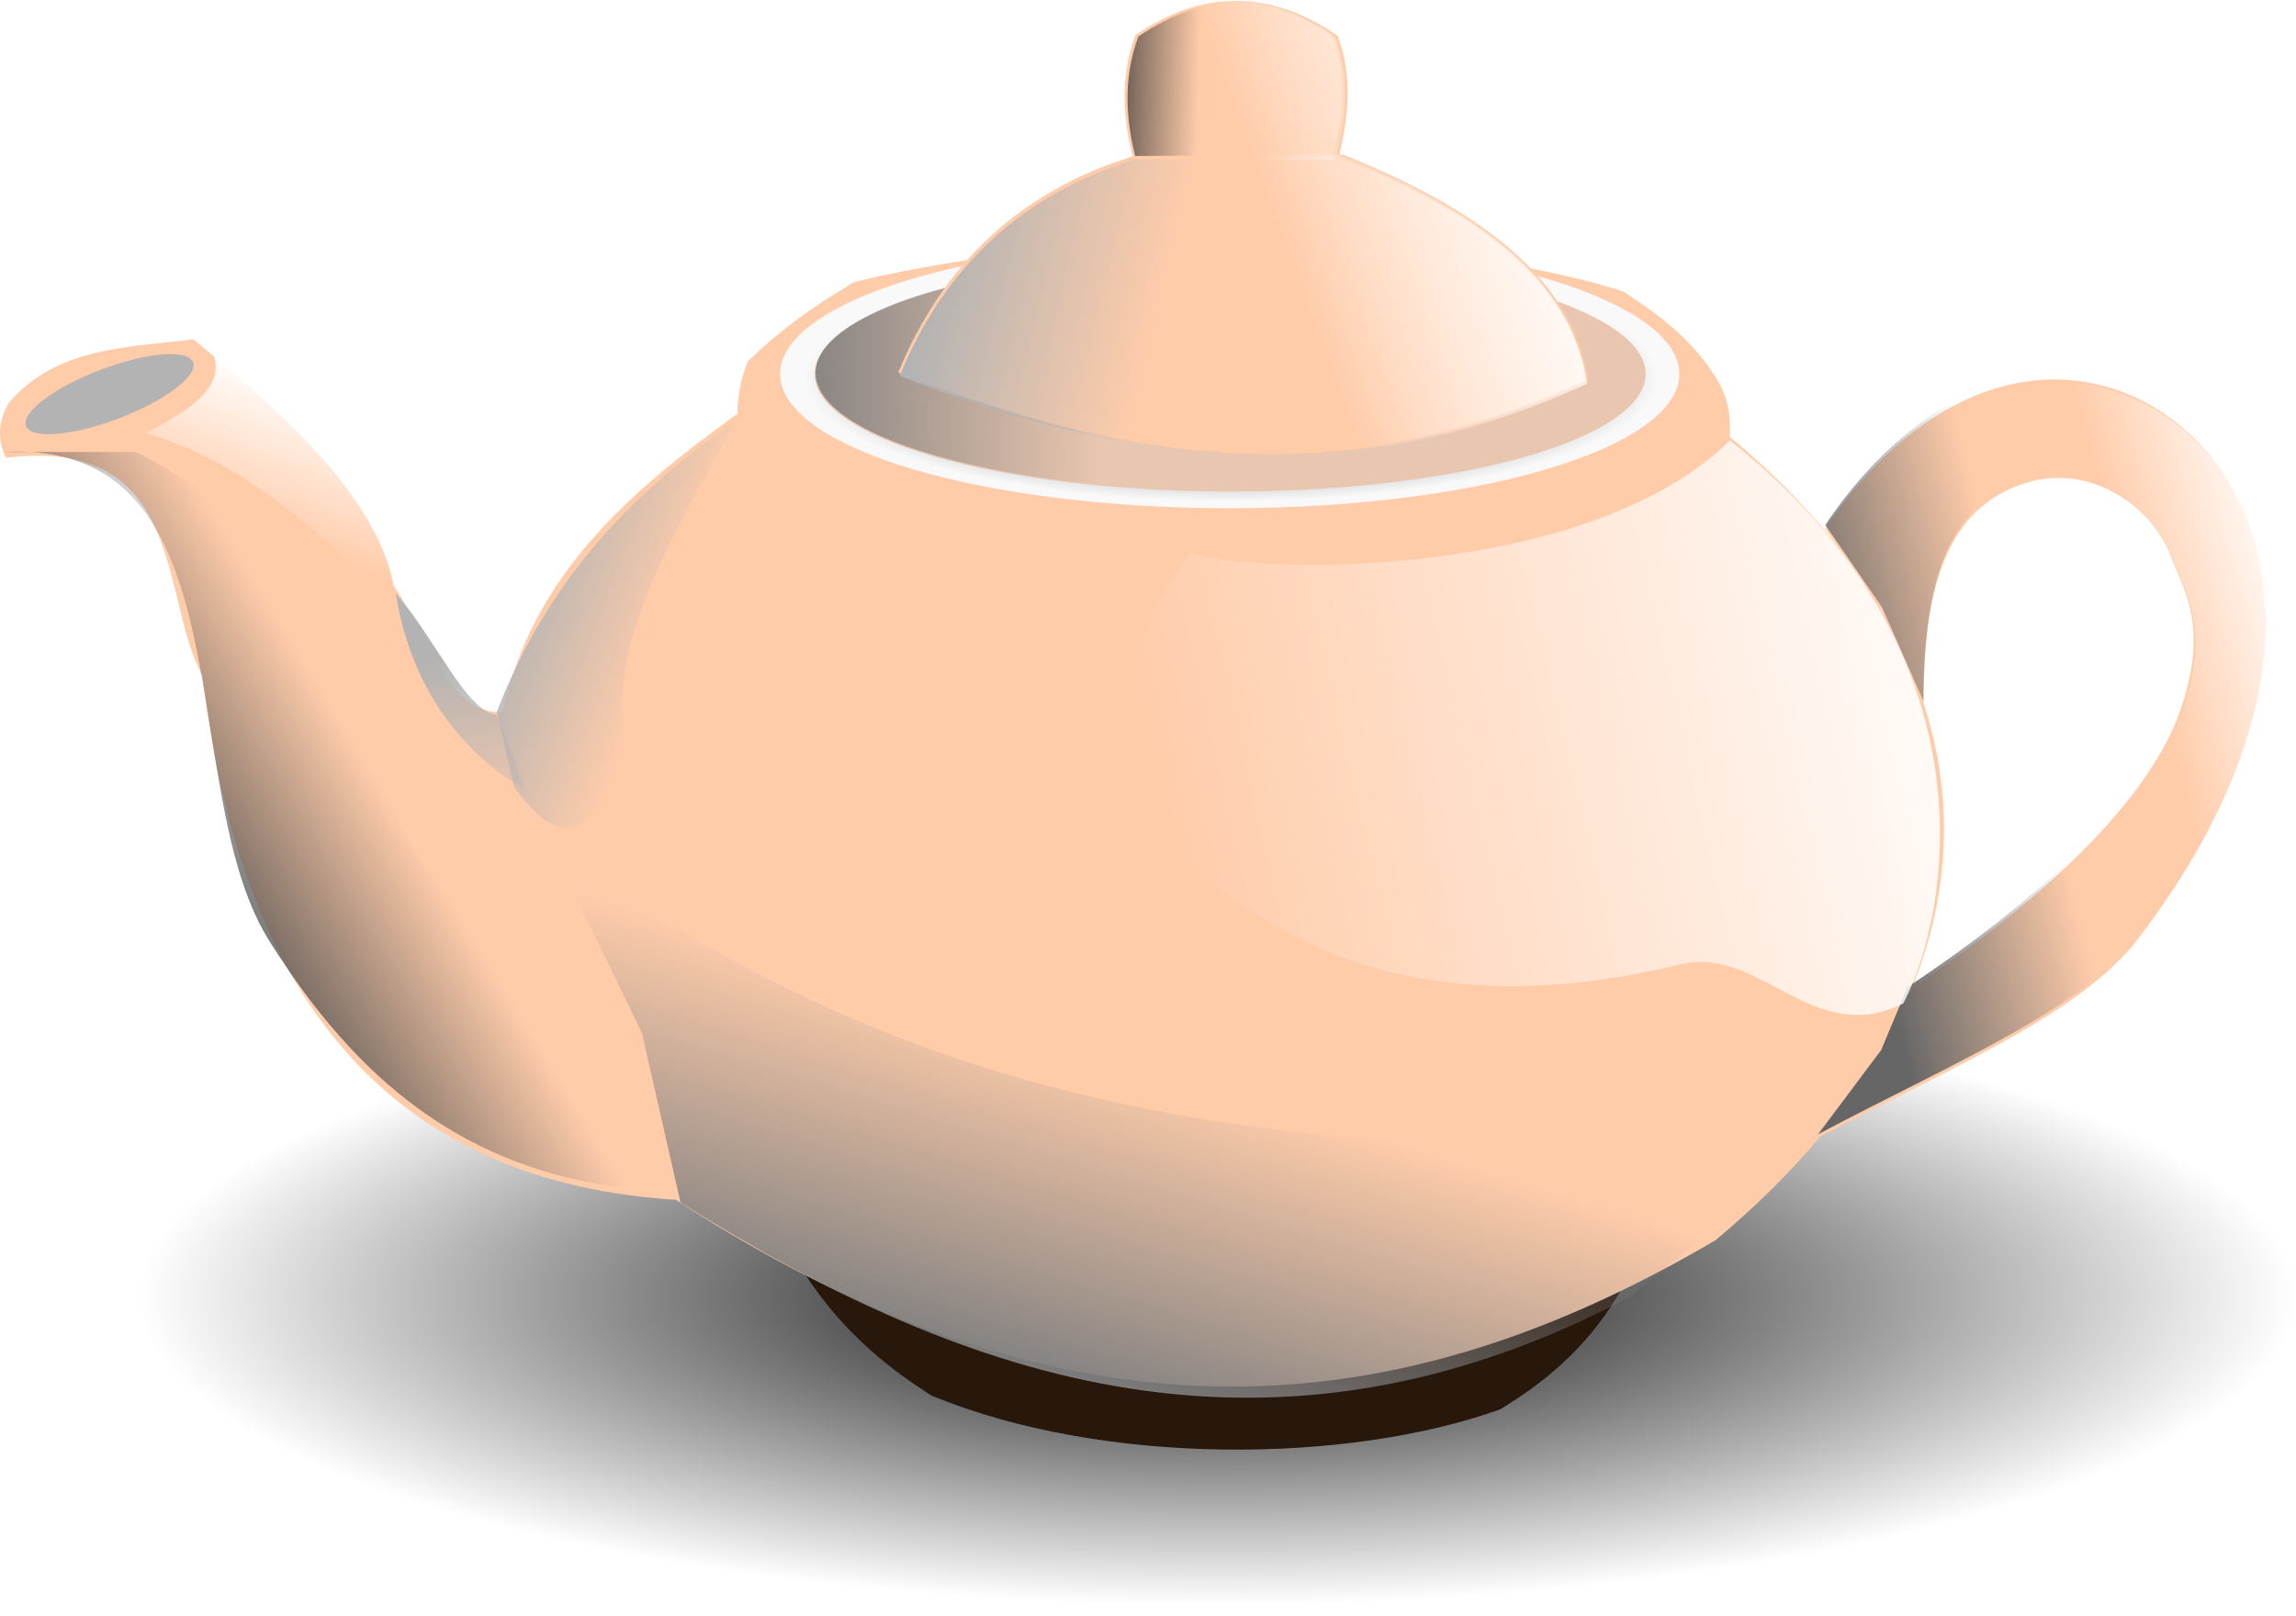 <?xml version="1.0" encoding="UTF-8" standalone="no"?>
<!-- Created with Inkscape (http://www.inkscape.org/) -->

<svg
   id="svg2985"
   viewBox="0 0 472.441 332.598"
   sodipodi:docname="teapot.svg"
   version="1.1"
   inkscape:version="1.2.2 (732a01da63, 2022-12-09)"
   width="125mm"
   height="88mm"
   xmlns:inkscape="http://www.inkscape.org/namespaces/inkscape"
   xmlns:sodipodi="http://sodipodi.sourceforge.net/DTD/sodipodi-0.dtd"
   xmlns:xlink="http://www.w3.org/1999/xlink"
   xmlns="http://www.w3.org/2000/svg"
   xmlns:svg="http://www.w3.org/2000/svg"
   xmlns:rdf="http://www.w3.org/1999/02/22-rdf-syntax-ns#"
   xmlns:cc="http://creativecommons.org/ns#"
   xmlns:dc="http://purl.org/dc/elements/1.1/">
  <defs
     id="defs2987">
    <radialGradient
       id="radialGradient3803"
       gradientUnits="userSpaceOnUse"
       cy="256.37"
       cx="547.32"
       gradientTransform="matrix(1,0,0,0.296,0,180.57)"
       r="165.55"
       inkscape:collect="always">
      <stop
         id="stop3799"
         style="stop-color:#000000"
         offset="0" />
      <stop
         id="stop3801"
         style="stop-color:#000000;stop-opacity:0"
         offset="1" />
    </radialGradient>
    <linearGradient
       id="linearGradient3897"
       y2="127.96"
       gradientUnits="userSpaceOnUse"
       x2="750.88"
       gradientTransform="translate(-216.51,3.455)"
       y1="126.81"
       x1="708.27"
       inkscape:collect="always">
      <stop
         id="stop3893"
         style="stop-color:#333333"
         offset="0" />
      <stop
         id="stop3895"
         style="stop-color:#333333;stop-opacity:0"
         offset="1" />
    </linearGradient>
    <linearGradient
       id="linearGradient3943"
       y2="443.51"
       gradientUnits="userSpaceOnUse"
       x2="231.48"
       y1="494.19"
       x1="148.56"
       inkscape:collect="always">
      <stop
         id="stop3939"
         style="stop-color:#4d4d4d"
         offset="0" />
      <stop
         id="stop3941"
         style="stop-color:#4d4d4d;stop-opacity:0"
         offset="1" />
    </linearGradient>
    <linearGradient
       id="linearGradient3979"
       y2="127.96"
       gradientUnits="userSpaceOnUse"
       x2="855.68"
       gradientTransform="translate(14.971,267.18)"
       y1="147.54"
       x1="776.21"
       inkscape:collect="always">
      <stop
         id="stop3975"
         style="stop-color:#666666"
         offset="0" />
      <stop
         id="stop3977"
         style="stop-color:#666666;stop-opacity:0"
         offset="1" />
    </linearGradient>
    <linearGradient
       id="linearGradient3991"
       y2="349.08"
       gradientUnits="userSpaceOnUse"
       x2="322.46"
       y1="326.04"
       x1="261.43"
       inkscape:collect="always">
      <stop
         id="stop3987"
         style="stop-color:#b3b3b3"
         offset="0" />
      <stop
         id="stop3989"
         style="stop-color:#b3b3b3;stop-opacity:0"
         offset="1" />
    </linearGradient>
    <linearGradient
       id="linearGradient3999"
       y2="432"
       gradientUnits="userSpaceOnUse"
       x2="262.58"
       y1="352.53"
       x1="246.45"
       inkscape:collect="always">
      <stop
         id="stop3995"
         style="stop-color:#b3b3b3"
         offset="0" />
      <stop
         id="stop3997"
         style="stop-color:#b3b3b3;stop-opacity:0"
         offset="1" />
    </linearGradient>
    <linearGradient
       id="linearGradient4033"
       y2="295.39"
       gradientUnits="userSpaceOnUse"
       x2="133.14"
       gradientTransform="matrix(1.032,0,0,1.008,-3.721,-2.674)"
       y1="237.57"
       x1="155.13"
       inkscape:collect="always">
      <stop
         id="stop4029"
         style="stop-color:#ffffff"
         offset="0" />
      <stop
         id="stop4031"
         style="stop-color:#ffffff;stop-opacity:0"
         offset="1" />
    </linearGradient>
    <linearGradient
       id="linearGradient4093"
       y2="250.42"
       gradientUnits="userSpaceOnUse"
       x2="494.43"
       y1="251.27"
       x1="369.93"
       inkscape:collect="always">
      <stop
         id="stop4089"
         style="stop-color:#808080"
         offset="0" />
      <stop
         id="stop4091"
         style="stop-color:#808080;stop-opacity:0"
         offset="1" />
    </linearGradient>
    <linearGradient
       id="linearGradient4200"
       y2="205"
       gradientUnits="userSpaceOnUse"
       x2="522.81"
       y1="183.01"
       x1="433.23"
       inkscape:collect="always">
      <stop
         id="stop4196"
         style="stop-color:#b3b3b3"
         offset="0" />
      <stop
         id="stop4198"
         style="stop-color:#b3b3b3;stop-opacity:0"
         offset="1" />
    </linearGradient>
    <linearGradient
       id="linearGradient4288"
       y2="183.35"
       gradientUnits="userSpaceOnUse"
       y1="132.04"
       x2="568.79"
       x1="710.49"
       inkscape:collect="always">
      <stop
         id="stop4284"
         style="stop-color:#ffffff"
         offset="0" />
      <stop
         id="stop4286"
         style="stop-color:#ffffff;stop-opacity:0"
         offset="1" />
    </linearGradient>
    <linearGradient
       id="linearGradient4338"
       y2="445.23"
       gradientUnits="userSpaceOnUse"
       x2="1215"
       gradientTransform="translate(-297.23,-70.848)"
       y1="427.32"
       x1="1280.1"
       inkscape:collect="always">
      <stop
         id="stop4334"
         style="stop-color:#ffffff"
         offset="0" />
      <stop
         id="stop4336"
         style="stop-color:#ffffff;stop-opacity:0"
         offset="1" />
    </linearGradient>
    <linearGradient
       id="linearGradient4348"
       y2="404.36"
       gradientUnits="userSpaceOnUse"
       x2="517.09"
       y1="328.35"
       x1="846.47"
       inkscape:collect="always">
      <stop
         id="stop4344"
         style="stop-color:#ffffff"
         offset="0" />
      <stop
         id="stop4346"
         style="stop-color:#ffffff;stop-opacity:0"
         offset="1" />
    </linearGradient>
    <linearGradient
       id="linearGradient4402"
       y2="506.31"
       gradientUnits="userSpaceOnUse"
       x2="479.65"
       gradientTransform="matrix(1.008,0,0,1.007,-2.184,-2.936)"
       y1="633.34"
       x1="440.56"
       inkscape:collect="always">
      <stop
         id="stop4398"
         style="stop-color:#808080"
         offset="0" />
      <stop
         id="stop4400"
         style="stop-color:#808080;stop-opacity:0"
         offset="1" />
    </linearGradient>
    <radialGradient
       id="radialGradient4410"
       gradientUnits="userSpaceOnUse"
       cy="631.23"
       cx="534.94"
       gradientTransform="matrix(1,0,0,0.198,0,506.03)"
       r="348.38"
       inkscape:collect="always">
      <stop
         id="stop4406"
         style="stop-color:#000000"
         offset="0" />
      <stop
         id="stop4408"
         style="stop-color:#000000;stop-opacity:0"
         offset="1" />
    </radialGradient>
    <linearGradient
       id="linearGradient3055"
       y2="183.35"
       xlink:href="#linearGradient4288"
       gradientUnits="userSpaceOnUse"
       x2="568.79"
       y1="132.04"
       x1="710.49"
       inkscape:collect="always" />
    <linearGradient
       inkscape:collect="always"
       xlink:href="#linearGradient4288"
       id="linearGradient19136"
       gradientUnits="userSpaceOnUse"
       x1="710.49"
       y1="132.04"
       x2="568.79"
       y2="183.35" />
    <linearGradient
       inkscape:collect="always"
       xlink:href="#linearGradient4288"
       id="linearGradient19138"
       gradientUnits="userSpaceOnUse"
       x1="710.49"
       y1="132.04"
       x2="568.79"
       y2="183.35" />
    <linearGradient
       inkscape:collect="always"
       xlink:href="#linearGradient4288"
       id="linearGradient19140"
       gradientUnits="userSpaceOnUse"
       x1="710.49"
       y1="132.04"
       x2="568.79"
       y2="183.35" />
    <linearGradient
       inkscape:collect="always"
       xlink:href="#linearGradient4288"
       id="linearGradient19142"
       gradientUnits="userSpaceOnUse"
       x1="710.49"
       y1="132.04"
       x2="568.79"
       y2="183.35" />
  </defs>
  <sodipodi:namedview
     id="namedview2989"
     bordercolor="#666666"
     inkscape:pageshadow="2"
     inkscape:window-y="0"
     pagecolor="#ffffff"
     inkscape:window-maximized="0"
     inkscape:zoom="0.64"
     inkscape:window-x="0"
     inkscape:window-height="645"
     showgrid="false"
     borderopacity="1.0"
     inkscape:current-layer="layer1"
     inkscape:cx="703.90625"
     inkscape:cy="327.34375"
     inkscape:window-width="674"
     inkscape:pageopacity="0.0"
     inkscape:document-units="mm"
     inkscape:showpageshadow="0"
     inkscape:pagecheckerboard="0"
     inkscape:deskcolor="#d1d1d1" />
  <g
     id="layer1"
     inkscape:label="Layer 1"
     inkscape:groupmode="layer"
     transform="translate(-56.402,-92.788)">
    <g
       id="g4412"
       transform="matrix(0.516,0,0,0.516,27.298,44.909)">
      <ellipse
         id="path4350"
         style="fill:url(#radialGradient4410)"
         transform="matrix(1.235,0,0,1.783,-118.65,-515.2)"
         cx="534.943"
         cy="631.232"
         rx="348.375"
         ry="69.099" />
      <path
         id="path3007"
         d="m 374.29,592.08 1.152,5.758 c 12.243,20.101 29.188,36.55 49.041,49.373 1.296,0.837 2.494,1.88 3.926,2.466 68.421,27.997 165.2,26.941 225.66,5.46 1.509,-0.536 2.753,-1.626 4.105,-2.467 20.279,-12.612 36.776,-29.365 47.215,-50.225 l 1.728,-6.91 z"
         sodipodi:nodetypes="ccssssccc"
         style="fill:#28170b"
         inkscape:connector-curvature="0" />
      <path
         id="path3005"
         d="m 350.1,258.1 395.02,8.062 c 109,89.56 123.13,214.4 -4.61,321.31 -111.24,65.28 -243.35,95.52 -414.59,-16.12 -109.11,-6.86 -173.33,-74.81 -188.77,-209.12 -16.97,-29.96 -5.99,-95.77 -78.416,-86.86 -3.455,-7.294 -3.071,-14.588 1.152,-21.881 19.217,-22.361 47.155,-22.044 73.706,-25.336 28.106,23.49 71.99,59.558 79.591,97.239 0.404,2.003 2.039,3.512 2.988,5.26 14.125,26.007 23.068,47.41 40.648,46.064 12.102,-54.735 50.899,-88.112 93.284,-118.62 z"
         sodipodi:nodetypes="ccccccccsscc"
         style="fill:#ffccaa"
         inkscape:connector-curvature="0" />
      <path
         id="path3009"
         d="m 354.71,236.79 c -5.935,13.82 -4.446,27.64 -2.879,41.46 110.58,65.951 272.48,65.06 392.14,9.789 0.748,-14.588 6.228,-29.175 -2.879,-43.763 -6.742,-11.743 -18.246,-22.716 -33.283,-32.424 -1.639,-1.058 -3.131,-2.524 -5.042,-3.129 -69.261,-21.932 -206.85,-27.761 -305.38,-3.493 -1.597,0.393 -2.858,1.627 -4.273,2.465 -13.813,8.171 -26.723,17.825 -38.4,29.096 z"
         sodipodi:nodetypes="ccccssssc"
         style="fill:#ffccaa"
         inkscape:connector-curvature="0" />
      <path
         id="path3017"
         d="m 817.1,487.85 -10.587,25.201 -25.114,33.533 c 55.988,-29.62 104.79,-49.364 127.93,-79.758 72.738,-95.519 57.141,-172.27 14.782,-205.54 -37.519,-29.463 -95.026,-24.293 -139.84,42.297 l 22.601,32.742 16.555,37.509 c -0.015,-49.547 10.758,-75.134 34.52,-86.047 29.039,-13.336 56.354,6.213 64.263,27.114 5.461,14.432 14.543,27.314 4.418,59.02 -11.732,36.743 -54.842,77.678 -109.54,113.93 z"
         sodipodi:nodetypes="cccsscccsssc"
         style="fill:#ffccaa"
         inkscape:connector-curvature="0" />
      <path
         id="path3935"
         d="M 319.01,567.89 C 314.4,566.74 267.18,472.3 267.18,472.3 189.25,442.54 213.1,322.76 110.56,273.07 H 57.584 c 98.622,-5.447 68.055,131.75 105.45,193.79 1.603,2.659 3.309,5.242 5.004,7.817 33.188,50.418 77.094,88.734 150.97,93.218 z"
         sodipodi:nodetypes="ccccssc"
         style="fill:url(#linearGradient3943)"
         inkscape:connector-curvature="0" />
      <ellipse
         id="path3945"
         style="fill:#b3b3b3"
         transform="matrix(0.934,-0.356,0.356,0.934,-119.88,167.4)"
         cx="176.203"
         cy="155.6"
         rx="35.701"
         ry="10.365" />
      <path
         id="path3017-6"
         d="m 817.11,486.47 -10.587,25.201 -25.114,33.533 c 55.988,-29.62 104.79,-49.364 127.93,-79.758 72.738,-95.519 57.141,-172.27 14.782,-205.54 -37.519,-29.463 -95.026,-24.293 -139.84,42.297 l 22.601,32.742 16.555,37.509 c -0.015,-49.547 10.758,-75.134 34.52,-86.047 29.039,-13.336 56.354,6.213 64.263,27.114 5.461,14.432 14.543,27.314 4.418,59.02 -11.732,36.743 -54.842,77.678 -109.54,113.93 z"
         sodipodi:nodetypes="cccsscccsssc"
         style="fill:url(#linearGradient3979)"
         inkscape:connector-curvature="0" />
      <path
         id="path3981"
         d="m 254.52,376.72 6.91,29.943 c 24.035,33.938 32.836,5.197 43.181,0.388 3.177,-1.477 10.796,-2.037 8.882,-4.658 -27.157,-37.178 14.541,-101.74 36.614,-141.99 -39.448,27.394 -74.45,61.457 -95.587,116.32 z"
         sodipodi:nodetypes="ccsscc"
         style="fill:url(#linearGradient3991)"
         inkscape:connector-curvature="0" />
      <path
         id="path3983"
         d="m 254.52,377.87 c -12.121,-0.908 -24.875,-31.128 -40.308,-48.369 6.142,38.388 27.256,64.493 51.824,78.312 z"
         sodipodi:nodetypes="cccc"
         style="fill:url(#linearGradient3999)"
         inkscape:connector-curvature="0" />
      <path
         id="path4001"
         d="m 141.32,233.5 c 5.326,13.328 -8.952,23.012 -26.906,32.011 41.32,11.922 71.834,42.598 103.42,71.41 -0.433,-40.79 -41.273,-72.102 -76.515,-103.42 z"
         sodipodi:nodetypes="cccc"
         style="fill:url(#linearGradient4033)"
         inkscape:connector-curvature="0" />
      <g
         id="g4170">
        <ellipse
           id="path3011-1"
           style="fill:#f9f9f9"
           transform="matrix(1.083,0,0,1.094,-45.977,-38.525)"
           cx="547.323"
           cy="256.369"
           rx="165.55"
           ry="48.945" />
        <ellipse
           id="path3011"
           style="fill:url(#radialGradient3803)"
           transform="matrix(1.028,0,0,1,-15.23,-12.668)"
           cx="547.323"
           cy="256.369"
           rx="165.55"
           ry="48.945" />
        <ellipse
           id="path3011-2"
           style="fill:#e9c6af"
           transform="matrix(1.001,0,0,0.958,-0.915,-3.653)"
           cx="547.323"
           cy="256.369"
           rx="165.55"
           ry="48.945" />
        <ellipse
           id="path3011-2-5"
           style="fill:url(#linearGradient4093)"
           transform="matrix(1.001,0,0,0.958,-0.508,-4.06)"
           cx="547.323"
           cy="256.369"
           rx="165.55"
           ry="48.945" />
      </g>
      <g
         id="g4202">
        <path
           id="path3015"
           inkscape:connector-curvature="0"
           sodipodi:nodetypes="ccccc"
           style="fill:#ffccaa"
           d="m 508.6,157.04 81.479,-0.576 c 3.876,-16.312 6.088,-32.686 -0.288,-49.377 -26.493,-18.295 -53.355,-18.845 -80.616,-0.288 -6.287,17.182 -4.994,33.823 -0.576,50.241 z" />
        <path
           id="path3015-1"
           inkscape:connector-curvature="0"
           sodipodi:nodetypes="ccccc"
           style="fill:url(#linearGradient3897)"
           d="m 509.75,157.62 81.479,-0.576 c 3.876,-16.312 6.088,-32.686 -0.288,-49.377 -26.493,-18.295 -53.355,-18.845 -80.616,-0.288 -6.287,17.182 -4.994,33.823 -0.576,50.241 z" />
        <path
           id="path3013"
           inkscape:connector-curvature="0"
           sodipodi:nodetypes="ccccc"
           style="fill:#ffccaa"
           d="m 414.6,241.4 c 85.131,33.038 173.38,51.039 275.25,3.455 -5.854,-41.364 -44.603,-68.933 -97.891,-90.405 l -83.495,0.576 c -45.316,13.983 -76.182,43.218 -93.86,86.374 z" />
        <path
           id="path3013-4"
           inkscape:connector-curvature="0"
           sodipodi:nodetypes="ccccc"
           style="fill:url(#linearGradient4200)"
           d="m 415.17,242.72 c 85.131,33.038 173.38,51.039 275.25,3.455 -5.854,-41.364 -44.603,-68.933 -97.891,-90.405 l -83.495,0.576 c -45.316,13.983 -76.182,43.218 -93.86,86.374 z" />
      </g>
      <g
         id="g4202-7"
         style="fill:url(#linearGradient3055)"
         transform="matrix(1.012,0,0,1,-9.35,-0.334)">
        <path
           id="path3015-4"
           inkscape:connector-curvature="0"
           sodipodi:nodetypes="ccccc"
           style="fill:url(#linearGradient19136)"
           d="m 508.6,157.04 81.479,-0.576 c 3.876,-16.312 6.088,-32.686 -0.288,-49.377 -26.493,-18.295 -53.355,-18.845 -80.616,-0.288 -6.287,17.182 -4.994,33.823 -0.576,50.241 z" />
        <path
           id="path3015-1-8"
           inkscape:connector-curvature="0"
           sodipodi:nodetypes="ccccc"
           style="fill:url(#linearGradient19138)"
           d="m 509.75,157.62 81.479,-0.576 c 3.876,-16.312 6.088,-32.686 -0.288,-49.377 -26.493,-18.295 -53.355,-18.845 -80.616,-0.288 -6.287,17.182 -4.994,33.823 -0.576,50.241 z" />
        <path
           id="path3013-6"
           inkscape:connector-curvature="0"
           sodipodi:nodetypes="ccccc"
           style="fill:url(#linearGradient19140)"
           d="m 414.6,241.4 c 85.131,33.038 173.38,51.039 275.25,3.455 -5.854,-41.364 -44.603,-68.933 -97.891,-90.405 l -83.495,0.576 c -45.316,13.983 -76.182,43.218 -93.86,86.374 z" />
        <path
           id="path3013-4-9"
           inkscape:connector-curvature="0"
           sodipodi:nodetypes="ccccc"
           style="fill:url(#linearGradient19142)"
           d="m 415.17,242.72 c 85.131,33.038 173.38,51.039 275.25,3.455 -5.854,-41.364 -44.603,-68.933 -97.891,-90.405 l -83.495,0.576 c -45.316,13.983 -76.182,43.218 -93.86,86.374 z" />
      </g>
      <path
         id="path3017-6-0"
         d="m 817.8,488.85 -10.588,25.201 -25.114,33.533 c 55.988,-29.62 104.79,-49.364 127.93,-79.758 72.738,-95.519 57.141,-172.27 14.782,-205.54 -37.519,-29.463 -95.026,-24.293 -139.84,42.297 l 22.601,32.742 16.555,37.509 c -0.015,-49.547 10.758,-75.134 34.52,-86.047 29.039,-13.336 56.354,6.213 64.263,27.114 5.461,14.432 14.543,27.314 4.418,59.02 -11.732,36.743 -54.842,77.678 -109.54,113.93 z"
         sodipodi:nodetypes="cccsscccsssc"
         style="fill:url(#linearGradient4338)"
         inkscape:connector-curvature="0" />
      <path
         id="path4340"
         d="m 746.27,268.46 c -55.387,54.667 -184.47,54.102 -215.36,44.914 -32.839,45.6 -33.179,88.375 4.607,127.83 47.516,41.262 107.83,54.093 180.92,38.517 3.339,-0.712 6.705,-1.482 10.097,-2.312 31.531,-7.715 52.697,33.576 88.836,15.62 18.744,-36.011 37.934,-140.11 -69.099,-224.57 z"
         sodipodi:nodetypes="cccsscc"
         style="fill:url(#linearGradient4348)"
         inkscape:connector-curvature="0" />
      <path
         id="path4394"
         d="m 274.43,426.5 37.966,78.339 15.387,67.611 c 115.49,72.839 236.84,112.49 378.4,37.718 l 78.799,-63.956 c -178.41,10.99 -353.77,3.19 -510.56,-119.71 z"
         sodipodi:nodetypes="cccccc"
         style="fill:url(#linearGradient4402)"
         inkscape:connector-curvature="0" />
    </g>
  </g>
</svg>
